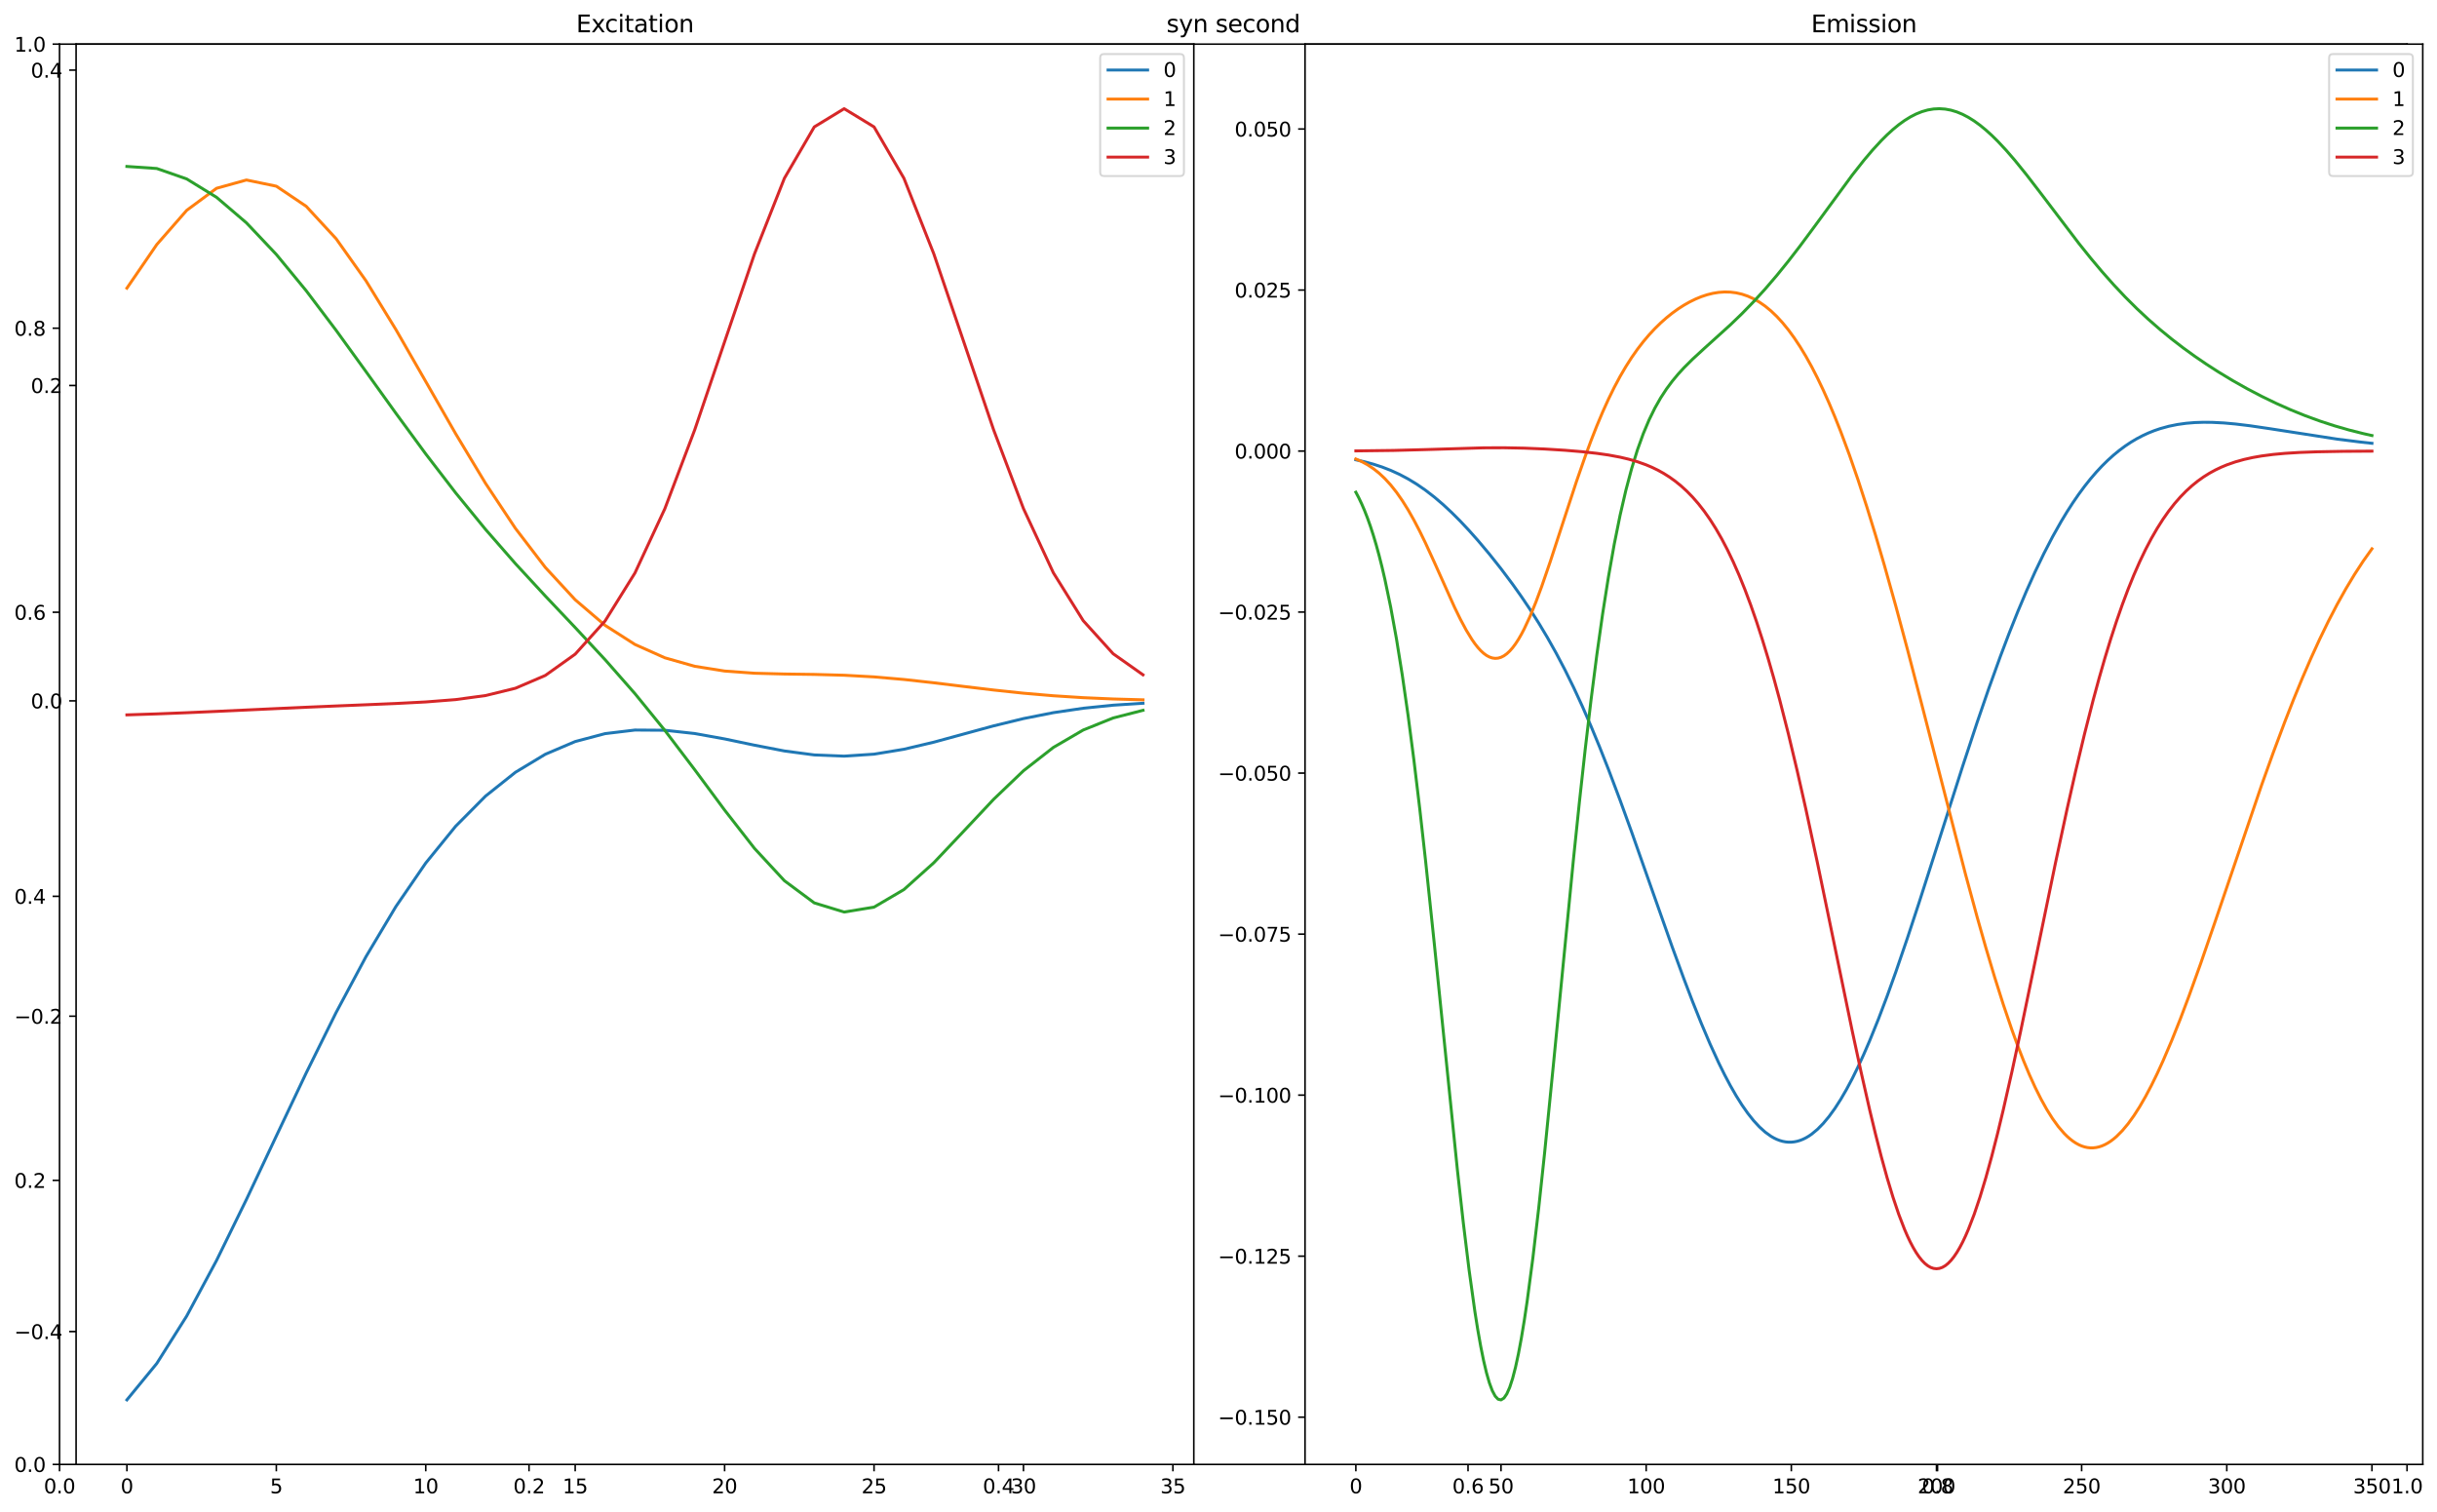 <?xml version="1.0" encoding="utf-8" standalone="no"?>
<!DOCTYPE svg PUBLIC "-//W3C//DTD SVG 1.1//EN"
  "http://www.w3.org/Graphics/SVG/1.1/DTD/svg11.dtd">
<svg xmlns:xlink="http://www.w3.org/1999/xlink" width="1232.4pt" height="764.4pt" viewBox="0 0 1232.4 764.4" xmlns="http://www.w3.org/2000/svg" version="1.1">
 <defs>
  <style type="text/css">*{stroke-linejoin: round; stroke-linecap: butt}</style>
 </defs>
 <g id="figure_1">
  <g id="patch_1">
   <path d="M 0 764.4 
L 1232.4 764.4 
L 1232.4 0 
L 0 0 
z
" style="fill: #ffffff"/>
  </g>
  <g id="axes_1">
   <g id="patch_2">
    <path d="M 30.103 740.521 
L 1217.248 740.521 
L 1217.248 22.318 
L 30.103 22.318 
z
" style="fill: #ffffff"/>
   </g>
   <g id="matplotlib.axis_1">
    <g id="xtick_1">
     <g id="line2d_1">
      <defs>
       <path id="meaeabdd83f" d="M 0 0 
L 0 3.5 
" style="stroke: #000000; stroke-width: 0.8"/>
      </defs>
      <g>
       <use xlink:href="#meaeabdd83f" x="30.103" y="740.521" style="stroke: #000000; stroke-width: 0.8"/>
      </g>
     </g>
     <g id="text_1">
      <!-- 0.0 -->
      <g transform="translate(22.152 755.12) scale(0.1 -0.1)">
       <defs>
        <path id="DejaVuSans-30" d="M 2034 4250 
Q 1547 4250 1301 3770 
Q 1056 3291 1056 2328 
Q 1056 1369 1301 889 
Q 1547 409 2034 409 
Q 2525 409 2770 889 
Q 3016 1369 3016 2328 
Q 3016 3291 2770 3770 
Q 2525 4250 2034 4250 
z
M 2034 4750 
Q 2819 4750 3233 4129 
Q 3647 3509 3647 2328 
Q 3647 1150 3233 529 
Q 2819 -91 2034 -91 
Q 1250 -91 836 529 
Q 422 1150 422 2328 
Q 422 3509 836 4129 
Q 1250 4750 2034 4750 
z
" transform="scale(0.016)"/>
        <path id="DejaVuSans-2e" d="M 684 794 
L 1344 794 
L 1344 0 
L 684 0 
L 684 794 
z
" transform="scale(0.016)"/>
       </defs>
       <use xlink:href="#DejaVuSans-30"/>
       <use xlink:href="#DejaVuSans-2e" x="63.623"/>
       <use xlink:href="#DejaVuSans-30" x="95.41"/>
      </g>
     </g>
    </g>
    <g id="xtick_2">
     <g id="line2d_2">
      <g>
       <use xlink:href="#meaeabdd83f" x="267.532" y="740.521" style="stroke: #000000; stroke-width: 0.8"/>
      </g>
     </g>
     <g id="text_2">
      <!-- 0.2 -->
      <g transform="translate(259.581 755.12) scale(0.1 -0.1)">
       <defs>
        <path id="DejaVuSans-32" d="M 1228 531 
L 3431 531 
L 3431 0 
L 469 0 
L 469 531 
Q 828 903 1448 1529 
Q 2069 2156 2228 2338 
Q 2531 2678 2651 2914 
Q 2772 3150 2772 3378 
Q 2772 3750 2511 3984 
Q 2250 4219 1831 4219 
Q 1534 4219 1204 4116 
Q 875 4013 500 3803 
L 500 4441 
Q 881 4594 1212 4672 
Q 1544 4750 1819 4750 
Q 2544 4750 2975 4387 
Q 3406 4025 3406 3419 
Q 3406 3131 3298 2873 
Q 3191 2616 2906 2266 
Q 2828 2175 2409 1742 
Q 1991 1309 1228 531 
z
" transform="scale(0.016)"/>
       </defs>
       <use xlink:href="#DejaVuSans-30"/>
       <use xlink:href="#DejaVuSans-2e" x="63.623"/>
       <use xlink:href="#DejaVuSans-32" x="95.41"/>
      </g>
     </g>
    </g>
    <g id="xtick_3">
     <g id="line2d_3">
      <g>
       <use xlink:href="#meaeabdd83f" x="504.961" y="740.521" style="stroke: #000000; stroke-width: 0.8"/>
      </g>
     </g>
     <g id="text_3">
      <!-- 0.4 -->
      <g transform="translate(497.009 755.12) scale(0.1 -0.1)">
       <defs>
        <path id="DejaVuSans-34" d="M 2419 4116 
L 825 1625 
L 2419 1625 
L 2419 4116 
z
M 2253 4666 
L 3047 4666 
L 3047 1625 
L 3713 1625 
L 3713 1100 
L 3047 1100 
L 3047 0 
L 2419 0 
L 2419 1100 
L 313 1100 
L 313 1709 
L 2253 4666 
z
" transform="scale(0.016)"/>
       </defs>
       <use xlink:href="#DejaVuSans-30"/>
       <use xlink:href="#DejaVuSans-2e" x="63.623"/>
       <use xlink:href="#DejaVuSans-34" x="95.41"/>
      </g>
     </g>
    </g>
    <g id="xtick_4">
     <g id="line2d_4">
      <g>
       <use xlink:href="#meaeabdd83f" x="742.39" y="740.521" style="stroke: #000000; stroke-width: 0.8"/>
      </g>
     </g>
     <g id="text_4">
      <!-- 0.6 -->
      <g transform="translate(734.438 755.12) scale(0.1 -0.1)">
       <defs>
        <path id="DejaVuSans-36" d="M 2113 2584 
Q 1688 2584 1439 2293 
Q 1191 2003 1191 1497 
Q 1191 994 1439 701 
Q 1688 409 2113 409 
Q 2538 409 2786 701 
Q 3034 994 3034 1497 
Q 3034 2003 2786 2293 
Q 2538 2584 2113 2584 
z
M 3366 4563 
L 3366 3988 
Q 3128 4100 2886 4159 
Q 2644 4219 2406 4219 
Q 1781 4219 1451 3797 
Q 1122 3375 1075 2522 
Q 1259 2794 1537 2939 
Q 1816 3084 2150 3084 
Q 2853 3084 3261 2657 
Q 3669 2231 3669 1497 
Q 3669 778 3244 343 
Q 2819 -91 2113 -91 
Q 1303 -91 875 529 
Q 447 1150 447 2328 
Q 447 3434 972 4092 
Q 1497 4750 2381 4750 
Q 2619 4750 2861 4703 
Q 3103 4656 3366 4563 
z
" transform="scale(0.016)"/>
       </defs>
       <use xlink:href="#DejaVuSans-30"/>
       <use xlink:href="#DejaVuSans-2e" x="63.623"/>
       <use xlink:href="#DejaVuSans-36" x="95.41"/>
      </g>
     </g>
    </g>
    <g id="xtick_5">
     <g id="line2d_5">
      <g>
       <use xlink:href="#meaeabdd83f" x="979.819" y="740.521" style="stroke: #000000; stroke-width: 0.8"/>
      </g>
     </g>
     <g id="text_5">
      <!-- 0.8 -->
      <g transform="translate(971.867 755.12) scale(0.1 -0.1)">
       <defs>
        <path id="DejaVuSans-38" d="M 2034 2216 
Q 1584 2216 1326 1975 
Q 1069 1734 1069 1313 
Q 1069 891 1326 650 
Q 1584 409 2034 409 
Q 2484 409 2743 651 
Q 3003 894 3003 1313 
Q 3003 1734 2745 1975 
Q 2488 2216 2034 2216 
z
M 1403 2484 
Q 997 2584 770 2862 
Q 544 3141 544 3541 
Q 544 4100 942 4425 
Q 1341 4750 2034 4750 
Q 2731 4750 3128 4425 
Q 3525 4100 3525 3541 
Q 3525 3141 3298 2862 
Q 3072 2584 2669 2484 
Q 3125 2378 3379 2068 
Q 3634 1759 3634 1313 
Q 3634 634 3220 271 
Q 2806 -91 2034 -91 
Q 1263 -91 848 271 
Q 434 634 434 1313 
Q 434 1759 690 2068 
Q 947 2378 1403 2484 
z
M 1172 3481 
Q 1172 3119 1398 2916 
Q 1625 2713 2034 2713 
Q 2441 2713 2670 2916 
Q 2900 3119 2900 3481 
Q 2900 3844 2670 4047 
Q 2441 4250 2034 4250 
Q 1625 4250 1398 4047 
Q 1172 3844 1172 3481 
z
" transform="scale(0.016)"/>
       </defs>
       <use xlink:href="#DejaVuSans-30"/>
       <use xlink:href="#DejaVuSans-2e" x="63.623"/>
       <use xlink:href="#DejaVuSans-38" x="95.41"/>
      </g>
     </g>
    </g>
    <g id="xtick_6">
     <g id="line2d_6">
      <g>
       <use xlink:href="#meaeabdd83f" x="1217.248" y="740.521" style="stroke: #000000; stroke-width: 0.8"/>
      </g>
     </g>
     <g id="text_6">
      <!-- 1.0 -->
      <g transform="translate(1209.296 755.12) scale(0.1 -0.1)">
       <defs>
        <path id="DejaVuSans-31" d="M 794 531 
L 1825 531 
L 1825 4091 
L 703 3866 
L 703 4441 
L 1819 4666 
L 2450 4666 
L 2450 531 
L 3481 531 
L 3481 0 
L 794 0 
L 794 531 
z
" transform="scale(0.016)"/>
       </defs>
       <use xlink:href="#DejaVuSans-31"/>
       <use xlink:href="#DejaVuSans-2e" x="63.623"/>
       <use xlink:href="#DejaVuSans-30" x="95.41"/>
      </g>
     </g>
    </g>
   </g>
   <g id="matplotlib.axis_2">
    <g id="ytick_1">
     <g id="line2d_7">
      <defs>
       <path id="mc951d7847f" d="M 0 0 
L -3.5 0 
" style="stroke: #000000; stroke-width: 0.8"/>
      </defs>
      <g>
       <use xlink:href="#mc951d7847f" x="30.103" y="740.521" style="stroke: #000000; stroke-width: 0.8"/>
      </g>
     </g>
     <g id="text_7">
      <!-- 0.0 -->
      <g transform="translate(7.2 744.321) scale(0.1 -0.1)">
       <use xlink:href="#DejaVuSans-30"/>
       <use xlink:href="#DejaVuSans-2e" x="63.623"/>
       <use xlink:href="#DejaVuSans-30" x="95.41"/>
      </g>
     </g>
    </g>
    <g id="ytick_2">
     <g id="line2d_8">
      <g>
       <use xlink:href="#mc951d7847f" x="30.103" y="596.881" style="stroke: #000000; stroke-width: 0.8"/>
      </g>
     </g>
     <g id="text_8">
      <!-- 0.2 -->
      <g transform="translate(7.2 600.68) scale(0.1 -0.1)">
       <use xlink:href="#DejaVuSans-30"/>
       <use xlink:href="#DejaVuSans-2e" x="63.623"/>
       <use xlink:href="#DejaVuSans-32" x="95.41"/>
      </g>
     </g>
    </g>
    <g id="ytick_3">
     <g id="line2d_9">
      <g>
       <use xlink:href="#mc951d7847f" x="30.103" y="453.24" style="stroke: #000000; stroke-width: 0.8"/>
      </g>
     </g>
     <g id="text_9">
      <!-- 0.4 -->
      <g transform="translate(7.2 457.039) scale(0.1 -0.1)">
       <use xlink:href="#DejaVuSans-30"/>
       <use xlink:href="#DejaVuSans-2e" x="63.623"/>
       <use xlink:href="#DejaVuSans-34" x="95.41"/>
      </g>
     </g>
    </g>
    <g id="ytick_4">
     <g id="line2d_10">
      <g>
       <use xlink:href="#mc951d7847f" x="30.103" y="309.599" style="stroke: #000000; stroke-width: 0.8"/>
      </g>
     </g>
     <g id="text_10">
      <!-- 0.6 -->
      <g transform="translate(7.2 313.399) scale(0.1 -0.1)">
       <use xlink:href="#DejaVuSans-30"/>
       <use xlink:href="#DejaVuSans-2e" x="63.623"/>
       <use xlink:href="#DejaVuSans-36" x="95.41"/>
      </g>
     </g>
    </g>
    <g id="ytick_5">
     <g id="line2d_11">
      <g>
       <use xlink:href="#mc951d7847f" x="30.103" y="165.959" style="stroke: #000000; stroke-width: 0.8"/>
      </g>
     </g>
     <g id="text_11">
      <!-- 0.8 -->
      <g transform="translate(7.2 169.758) scale(0.1 -0.1)">
       <use xlink:href="#DejaVuSans-30"/>
       <use xlink:href="#DejaVuSans-2e" x="63.623"/>
       <use xlink:href="#DejaVuSans-38" x="95.41"/>
      </g>
     </g>
    </g>
    <g id="ytick_6">
     <g id="line2d_12">
      <g>
       <use xlink:href="#mc951d7847f" x="30.103" y="22.318" style="stroke: #000000; stroke-width: 0.8"/>
      </g>
     </g>
     <g id="text_12">
      <!-- 1.0 -->
      <g transform="translate(7.2 26.117) scale(0.1 -0.1)">
       <use xlink:href="#DejaVuSans-31"/>
       <use xlink:href="#DejaVuSans-2e" x="63.623"/>
       <use xlink:href="#DejaVuSans-30" x="95.41"/>
      </g>
     </g>
    </g>
   </g>
   <g id="patch_3">
    <path d="M 30.103 740.521 
L 30.103 22.318 
" style="fill: none; stroke: #000000; stroke-width: 0.8; stroke-linejoin: miter; stroke-linecap: square"/>
   </g>
   <g id="patch_4">
    <path d="M 1217.248 740.521 
L 1217.248 22.318 
" style="fill: none; stroke: #000000; stroke-width: 0.8; stroke-linejoin: miter; stroke-linecap: square"/>
   </g>
   <g id="patch_5">
    <path d="M 30.103 740.521 
L 1217.248 740.521 
" style="fill: none; stroke: #000000; stroke-width: 0.8; stroke-linejoin: miter; stroke-linecap: square"/>
   </g>
   <g id="patch_6">
    <path d="M 30.103 22.318 
L 1217.248 22.318 
" style="fill: none; stroke: #000000; stroke-width: 0.8; stroke-linejoin: miter; stroke-linecap: square"/>
   </g>
   <g id="text_13">
    <!-- syn second -->
    <g transform="translate(589.89 16.318) scale(0.12 -0.12)">
     <defs>
      <path id="DejaVuSans-73" d="M 2834 3397 
L 2834 2853 
Q 2591 2978 2328 3040 
Q 2066 3103 1784 3103 
Q 1356 3103 1142 2972 
Q 928 2841 928 2578 
Q 928 2378 1081 2264 
Q 1234 2150 1697 2047 
L 1894 2003 
Q 2506 1872 2764 1633 
Q 3022 1394 3022 966 
Q 3022 478 2636 193 
Q 2250 -91 1575 -91 
Q 1294 -91 989 -36 
Q 684 19 347 128 
L 347 722 
Q 666 556 975 473 
Q 1284 391 1588 391 
Q 1994 391 2212 530 
Q 2431 669 2431 922 
Q 2431 1156 2273 1281 
Q 2116 1406 1581 1522 
L 1381 1569 
Q 847 1681 609 1914 
Q 372 2147 372 2553 
Q 372 3047 722 3315 
Q 1072 3584 1716 3584 
Q 2034 3584 2315 3537 
Q 2597 3491 2834 3397 
z
" transform="scale(0.016)"/>
      <path id="DejaVuSans-79" d="M 2059 -325 
Q 1816 -950 1584 -1140 
Q 1353 -1331 966 -1331 
L 506 -1331 
L 506 -850 
L 844 -850 
Q 1081 -850 1212 -737 
Q 1344 -625 1503 -206 
L 1606 56 
L 191 3500 
L 800 3500 
L 1894 763 
L 2988 3500 
L 3597 3500 
L 2059 -325 
z
" transform="scale(0.016)"/>
      <path id="DejaVuSans-6e" d="M 3513 2113 
L 3513 0 
L 2938 0 
L 2938 2094 
Q 2938 2591 2744 2837 
Q 2550 3084 2163 3084 
Q 1697 3084 1428 2787 
Q 1159 2491 1159 1978 
L 1159 0 
L 581 0 
L 581 3500 
L 1159 3500 
L 1159 2956 
Q 1366 3272 1645 3428 
Q 1925 3584 2291 3584 
Q 2894 3584 3203 3211 
Q 3513 2838 3513 2113 
z
" transform="scale(0.016)"/>
      <path id="DejaVuSans-20" transform="scale(0.016)"/>
      <path id="DejaVuSans-65" d="M 3597 1894 
L 3597 1613 
L 953 1613 
Q 991 1019 1311 708 
Q 1631 397 2203 397 
Q 2534 397 2845 478 
Q 3156 559 3463 722 
L 3463 178 
Q 3153 47 2828 -22 
Q 2503 -91 2169 -91 
Q 1331 -91 842 396 
Q 353 884 353 1716 
Q 353 2575 817 3079 
Q 1281 3584 2069 3584 
Q 2775 3584 3186 3129 
Q 3597 2675 3597 1894 
z
M 3022 2063 
Q 3016 2534 2758 2815 
Q 2500 3097 2075 3097 
Q 1594 3097 1305 2825 
Q 1016 2553 972 2059 
L 3022 2063 
z
" transform="scale(0.016)"/>
      <path id="DejaVuSans-63" d="M 3122 3366 
L 3122 2828 
Q 2878 2963 2633 3030 
Q 2388 3097 2138 3097 
Q 1578 3097 1268 2742 
Q 959 2388 959 1747 
Q 959 1106 1268 751 
Q 1578 397 2138 397 
Q 2388 397 2633 464 
Q 2878 531 3122 666 
L 3122 134 
Q 2881 22 2623 -34 
Q 2366 -91 2075 -91 
Q 1284 -91 818 406 
Q 353 903 353 1747 
Q 353 2603 823 3093 
Q 1294 3584 2113 3584 
Q 2378 3584 2631 3529 
Q 2884 3475 3122 3366 
z
" transform="scale(0.016)"/>
      <path id="DejaVuSans-6f" d="M 1959 3097 
Q 1497 3097 1228 2736 
Q 959 2375 959 1747 
Q 959 1119 1226 758 
Q 1494 397 1959 397 
Q 2419 397 2687 759 
Q 2956 1122 2956 1747 
Q 2956 2369 2687 2733 
Q 2419 3097 1959 3097 
z
M 1959 3584 
Q 2709 3584 3137 3096 
Q 3566 2609 3566 1747 
Q 3566 888 3137 398 
Q 2709 -91 1959 -91 
Q 1206 -91 779 398 
Q 353 888 353 1747 
Q 353 2609 779 3096 
Q 1206 3584 1959 3584 
z
" transform="scale(0.016)"/>
      <path id="DejaVuSans-64" d="M 2906 2969 
L 2906 4863 
L 3481 4863 
L 3481 0 
L 2906 0 
L 2906 525 
Q 2725 213 2448 61 
Q 2172 -91 1784 -91 
Q 1150 -91 751 415 
Q 353 922 353 1747 
Q 353 2572 751 3078 
Q 1150 3584 1784 3584 
Q 2172 3584 2448 3432 
Q 2725 3281 2906 2969 
z
M 947 1747 
Q 947 1113 1208 752 
Q 1469 391 1925 391 
Q 2381 391 2643 752 
Q 2906 1113 2906 1747 
Q 2906 2381 2643 2742 
Q 2381 3103 1925 3103 
Q 1469 3103 1208 2742 
Q 947 2381 947 1747 
z
" transform="scale(0.016)"/>
     </defs>
     <use xlink:href="#DejaVuSans-73"/>
     <use xlink:href="#DejaVuSans-79" x="52.1"/>
     <use xlink:href="#DejaVuSans-6e" x="111.279"/>
     <use xlink:href="#DejaVuSans-20" x="174.658"/>
     <use xlink:href="#DejaVuSans-73" x="206.445"/>
     <use xlink:href="#DejaVuSans-65" x="258.545"/>
     <use xlink:href="#DejaVuSans-63" x="320.068"/>
     <use xlink:href="#DejaVuSans-6f" x="375.049"/>
     <use xlink:href="#DejaVuSans-6e" x="436.23"/>
     <use xlink:href="#DejaVuSans-64" x="499.609"/>
    </g>
   </g>
  </g>
  <g id="axes_2">
   <g id="patch_7">
    <path d="M 38.483 740.521 
L 603.717 740.521 
L 603.717 22.318 
L 38.483 22.318 
z
" style="fill: #ffffff"/>
   </g>
   <g id="matplotlib.axis_3">
    <g id="xtick_7">
     <g id="line2d_13">
      <g>
       <use xlink:href="#meaeabdd83f" x="64.175" y="740.521" style="stroke: #000000; stroke-width: 0.8"/>
      </g>
     </g>
     <g id="text_14">
      <!-- 0 -->
      <g transform="translate(60.994 755.12) scale(0.1 -0.1)">
       <use xlink:href="#DejaVuSans-30"/>
      </g>
     </g>
    </g>
    <g id="xtick_8">
     <g id="line2d_14">
      <g>
       <use xlink:href="#meaeabdd83f" x="139.741" y="740.521" style="stroke: #000000; stroke-width: 0.8"/>
      </g>
     </g>
     <g id="text_15">
      <!-- 5 -->
      <g transform="translate(136.56 755.12) scale(0.1 -0.1)">
       <defs>
        <path id="DejaVuSans-35" d="M 691 4666 
L 3169 4666 
L 3169 4134 
L 1269 4134 
L 1269 2991 
Q 1406 3038 1543 3061 
Q 1681 3084 1819 3084 
Q 2600 3084 3056 2656 
Q 3513 2228 3513 1497 
Q 3513 744 3044 326 
Q 2575 -91 1722 -91 
Q 1428 -91 1123 -41 
Q 819 9 494 109 
L 494 744 
Q 775 591 1075 516 
Q 1375 441 1709 441 
Q 2250 441 2565 725 
Q 2881 1009 2881 1497 
Q 2881 1984 2565 2268 
Q 2250 2553 1709 2553 
Q 1456 2553 1204 2497 
Q 953 2441 691 2322 
L 691 4666 
z
" transform="scale(0.016)"/>
       </defs>
       <use xlink:href="#DejaVuSans-35"/>
      </g>
     </g>
    </g>
    <g id="xtick_9">
     <g id="line2d_15">
      <g>
       <use xlink:href="#meaeabdd83f" x="215.307" y="740.521" style="stroke: #000000; stroke-width: 0.8"/>
      </g>
     </g>
     <g id="text_16">
      <!-- 10 -->
      <g transform="translate(208.945 755.12) scale(0.1 -0.1)">
       <use xlink:href="#DejaVuSans-31"/>
       <use xlink:href="#DejaVuSans-30" x="63.623"/>
      </g>
     </g>
    </g>
    <g id="xtick_10">
     <g id="line2d_16">
      <g>
       <use xlink:href="#meaeabdd83f" x="290.874" y="740.521" style="stroke: #000000; stroke-width: 0.8"/>
      </g>
     </g>
     <g id="text_17">
      <!-- 15 -->
      <g transform="translate(284.511 755.12) scale(0.1 -0.1)">
       <use xlink:href="#DejaVuSans-31"/>
       <use xlink:href="#DejaVuSans-35" x="63.623"/>
      </g>
     </g>
    </g>
    <g id="xtick_11">
     <g id="line2d_17">
      <g>
       <use xlink:href="#meaeabdd83f" x="366.44" y="740.521" style="stroke: #000000; stroke-width: 0.8"/>
      </g>
     </g>
     <g id="text_18">
      <!-- 20 -->
      <g transform="translate(360.077 755.12) scale(0.1 -0.1)">
       <use xlink:href="#DejaVuSans-32"/>
       <use xlink:href="#DejaVuSans-30" x="63.623"/>
      </g>
     </g>
    </g>
    <g id="xtick_12">
     <g id="line2d_18">
      <g>
       <use xlink:href="#meaeabdd83f" x="442.006" y="740.521" style="stroke: #000000; stroke-width: 0.8"/>
      </g>
     </g>
     <g id="text_19">
      <!-- 25 -->
      <g transform="translate(435.643 755.12) scale(0.1 -0.1)">
       <use xlink:href="#DejaVuSans-32"/>
       <use xlink:href="#DejaVuSans-35" x="63.623"/>
      </g>
     </g>
    </g>
    <g id="xtick_13">
     <g id="line2d_19">
      <g>
       <use xlink:href="#meaeabdd83f" x="517.572" y="740.521" style="stroke: #000000; stroke-width: 0.8"/>
      </g>
     </g>
     <g id="text_20">
      <!-- 30 -->
      <g transform="translate(511.209 755.12) scale(0.1 -0.1)">
       <defs>
        <path id="DejaVuSans-33" d="M 2597 2516 
Q 3050 2419 3304 2112 
Q 3559 1806 3559 1356 
Q 3559 666 3084 287 
Q 2609 -91 1734 -91 
Q 1441 -91 1130 -33 
Q 819 25 488 141 
L 488 750 
Q 750 597 1062 519 
Q 1375 441 1716 441 
Q 2309 441 2620 675 
Q 2931 909 2931 1356 
Q 2931 1769 2642 2001 
Q 2353 2234 1838 2234 
L 1294 2234 
L 1294 2753 
L 1863 2753 
Q 2328 2753 2575 2939 
Q 2822 3125 2822 3475 
Q 2822 3834 2567 4026 
Q 2313 4219 1838 4219 
Q 1578 4219 1281 4162 
Q 984 4106 628 3988 
L 628 4550 
Q 988 4650 1302 4700 
Q 1616 4750 1894 4750 
Q 2613 4750 3031 4423 
Q 3450 4097 3450 3541 
Q 3450 3153 3228 2886 
Q 3006 2619 2597 2516 
z
" transform="scale(0.016)"/>
       </defs>
       <use xlink:href="#DejaVuSans-33"/>
       <use xlink:href="#DejaVuSans-30" x="63.623"/>
      </g>
     </g>
    </g>
    <g id="xtick_14">
     <g id="line2d_20">
      <g>
       <use xlink:href="#meaeabdd83f" x="593.138" y="740.521" style="stroke: #000000; stroke-width: 0.8"/>
      </g>
     </g>
     <g id="text_21">
      <!-- 35 -->
      <g transform="translate(586.776 755.12) scale(0.1 -0.1)">
       <use xlink:href="#DejaVuSans-33"/>
       <use xlink:href="#DejaVuSans-35" x="63.623"/>
      </g>
     </g>
    </g>
   </g>
   <g id="matplotlib.axis_4">
    <g id="ytick_7">
     <g id="line2d_21">
      <g>
       <use xlink:href="#mc951d7847f" x="38.483" y="673.337" style="stroke: #000000; stroke-width: 0.8"/>
      </g>
     </g>
     <g id="text_22">
      <!-- −0.4 -->
      <g transform="translate(7.2 677.136) scale(0.1 -0.1)">
       <defs>
        <path id="DejaVuSans-2212" d="M 678 2272 
L 4684 2272 
L 4684 1741 
L 678 1741 
L 678 2272 
z
" transform="scale(0.016)"/>
       </defs>
       <use xlink:href="#DejaVuSans-2212"/>
       <use xlink:href="#DejaVuSans-30" x="83.789"/>
       <use xlink:href="#DejaVuSans-2e" x="147.412"/>
       <use xlink:href="#DejaVuSans-34" x="179.199"/>
      </g>
     </g>
    </g>
    <g id="ytick_8">
     <g id="line2d_22">
      <g>
       <use xlink:href="#mc951d7847f" x="38.483" y="513.868" style="stroke: #000000; stroke-width: 0.8"/>
      </g>
     </g>
     <g id="text_23">
      <!-- −0.2 -->
      <g transform="translate(7.2 517.667) scale(0.1 -0.1)">
       <use xlink:href="#DejaVuSans-2212"/>
       <use xlink:href="#DejaVuSans-30" x="83.789"/>
       <use xlink:href="#DejaVuSans-2e" x="147.412"/>
       <use xlink:href="#DejaVuSans-32" x="179.199"/>
      </g>
     </g>
    </g>
    <g id="ytick_9">
     <g id="line2d_23">
      <g>
       <use xlink:href="#mc951d7847f" x="38.483" y="354.4" style="stroke: #000000; stroke-width: 0.8"/>
      </g>
     </g>
     <g id="text_24">
      <!-- 0.0 -->
      <g transform="translate(15.58 358.199) scale(0.1 -0.1)">
       <use xlink:href="#DejaVuSans-30"/>
       <use xlink:href="#DejaVuSans-2e" x="63.623"/>
       <use xlink:href="#DejaVuSans-30" x="95.41"/>
      </g>
     </g>
    </g>
    <g id="ytick_10">
     <g id="line2d_24">
      <g>
       <use xlink:href="#mc951d7847f" x="38.483" y="194.931" style="stroke: #000000; stroke-width: 0.8"/>
      </g>
     </g>
     <g id="text_25">
      <!-- 0.2 -->
      <g transform="translate(15.58 198.73) scale(0.1 -0.1)">
       <use xlink:href="#DejaVuSans-30"/>
       <use xlink:href="#DejaVuSans-2e" x="63.623"/>
       <use xlink:href="#DejaVuSans-32" x="95.41"/>
      </g>
     </g>
    </g>
    <g id="ytick_11">
     <g id="line2d_25">
      <g>
       <use xlink:href="#mc951d7847f" x="38.483" y="35.463" style="stroke: #000000; stroke-width: 0.8"/>
      </g>
     </g>
     <g id="text_26">
      <!-- 0.4 -->
      <g transform="translate(15.58 39.262) scale(0.1 -0.1)">
       <use xlink:href="#DejaVuSans-30"/>
       <use xlink:href="#DejaVuSans-2e" x="63.623"/>
       <use xlink:href="#DejaVuSans-34" x="95.41"/>
      </g>
     </g>
    </g>
   </g>
   <g id="line2d_26">
    <path d="M 64.175 707.876 
L 79.289 689.458 
L 94.402 665.508 
L 109.515 637.369 
L 124.628 606.52 
L 139.741 574.453 
L 154.855 542.554 
L 169.968 512.011 
L 185.081 483.755 
L 200.194 458.43 
L 215.307 436.405 
L 230.421 417.808 
L 245.534 402.577 
L 260.647 390.529 
L 275.76 381.417 
L 290.874 374.983 
L 305.987 370.98 
L 321.1 369.166 
L 336.213 369.268 
L 351.326 370.926 
L 366.44 373.652 
L 381.553 376.823 
L 396.666 379.743 
L 411.779 381.75 
L 426.893 382.357 
L 442.006 381.358 
L 457.119 378.875 
L 472.232 375.299 
L 487.345 371.176 
L 502.459 367.055 
L 517.572 363.37 
L 532.685 360.374 
L 547.798 358.137 
L 562.912 356.597 
L 578.025 355.613 
" clip-path="url(#pbbe68ac39b)" style="fill: none; stroke: #1f77b4; stroke-width: 1.5; stroke-linecap: square"/>
   </g>
   <g id="line2d_27">
    <path d="M 64.175 145.707 
L 79.289 123.654 
L 94.402 106.377 
L 109.515 95.204 
L 124.628 91.021 
L 139.741 94.154 
L 154.855 104.329 
L 169.968 120.708 
L 185.081 142.001 
L 200.194 166.634 
L 215.307 192.935 
L 230.421 219.316 
L 245.534 244.411 
L 260.647 267.177 
L 275.76 286.92 
L 290.874 303.287 
L 305.987 316.218 
L 321.1 325.884 
L 336.213 332.63 
L 351.326 336.927 
L 366.44 339.33 
L 381.553 340.434 
L 396.666 340.83 
L 411.779 341.037 
L 426.893 341.449 
L 442.006 342.287 
L 457.119 343.596 
L 472.232 345.269 
L 487.345 347.116 
L 502.459 348.926 
L 517.572 350.529 
L 532.685 351.826 
L 547.798 352.791 
L 562.912 353.454 
L 578.025 353.878 
" clip-path="url(#pbbe68ac39b)" style="fill: none; stroke: #ff7f0e; stroke-width: 1.5; stroke-linecap: square"/>
   </g>
   <g id="line2d_28">
    <path d="M 64.175 84.169 
L 79.289 85.209 
L 94.402 90.482 
L 109.515 99.776 
L 124.628 112.69 
L 139.741 128.667 
L 154.855 147.031 
L 169.968 167.035 
L 185.081 187.918 
L 200.194 208.962 
L 215.307 229.549 
L 230.421 249.216 
L 245.534 267.704 
L 260.647 285.004 
L 275.76 301.377 
L 290.874 317.338 
L 305.987 333.571 
L 321.1 350.76 
L 336.213 369.342 
L 351.326 389.234 
L 366.44 409.638 
L 381.553 429.019 
L 396.666 445.35 
L 411.779 456.577 
L 426.893 461.195 
L 442.006 458.712 
L 457.119 449.83 
L 472.232 436.272 
L 487.345 420.314 
L 502.459 404.216 
L 517.572 389.752 
L 532.685 377.959 
L 547.798 369.145 
L 562.912 363.067 
L 578.025 359.184 
" clip-path="url(#pbbe68ac39b)" style="fill: none; stroke: #2ca02c; stroke-width: 1.5; stroke-linecap: square"/>
   </g>
   <g id="line2d_29">
    <path d="M 64.175 361.493 
L 79.289 360.999 
L 94.402 360.4 
L 109.515 359.73 
L 124.628 359.025 
L 139.741 358.318 
L 154.855 357.635 
L 169.968 356.991 
L 185.081 356.375 
L 200.194 355.738 
L 215.307 354.954 
L 230.421 353.769 
L 245.534 351.717 
L 260.647 348.029 
L 275.76 341.557 
L 290.874 330.789 
L 305.987 314.016 
L 321.1 289.734 
L 336.213 257.245 
L 351.326 217.344 
L 366.44 172.804 
L 381.553 128.385 
L 396.666 90.154 
L 411.779 64.179 
L 426.893 54.964 
L 442.006 64.175 
L 457.119 90.147 
L 472.232 128.372 
L 487.345 172.781 
L 502.459 217.307 
L 517.572 257.186 
L 532.685 289.641 
L 547.798 313.875 
L 562.912 330.576 
L 578.025 341.243 
" clip-path="url(#pbbe68ac39b)" style="fill: none; stroke: #d62728; stroke-width: 1.5; stroke-linecap: square"/>
   </g>
   <g id="patch_8">
    <path d="M 38.483 740.521 
L 38.483 22.318 
" style="fill: none; stroke: #000000; stroke-width: 0.8; stroke-linejoin: miter; stroke-linecap: square"/>
   </g>
   <g id="patch_9">
    <path d="M 603.717 740.521 
L 603.717 22.318 
" style="fill: none; stroke: #000000; stroke-width: 0.8; stroke-linejoin: miter; stroke-linecap: square"/>
   </g>
   <g id="patch_10">
    <path d="M 38.483 740.521 
L 603.717 740.521 
" style="fill: none; stroke: #000000; stroke-width: 0.8; stroke-linejoin: miter; stroke-linecap: square"/>
   </g>
   <g id="patch_11">
    <path d="M 38.483 22.318 
L 603.717 22.318 
" style="fill: none; stroke: #000000; stroke-width: 0.8; stroke-linejoin: miter; stroke-linecap: square"/>
   </g>
   <g id="text_27">
    <!-- Excitation -->
    <g transform="translate(291.375 16.318) scale(0.12 -0.12)">
     <defs>
      <path id="DejaVuSans-45" d="M 628 4666 
L 3578 4666 
L 3578 4134 
L 1259 4134 
L 1259 2753 
L 3481 2753 
L 3481 2222 
L 1259 2222 
L 1259 531 
L 3634 531 
L 3634 0 
L 628 0 
L 628 4666 
z
" transform="scale(0.016)"/>
      <path id="DejaVuSans-78" d="M 3513 3500 
L 2247 1797 
L 3578 0 
L 2900 0 
L 1881 1375 
L 863 0 
L 184 0 
L 1544 1831 
L 300 3500 
L 978 3500 
L 1906 2253 
L 2834 3500 
L 3513 3500 
z
" transform="scale(0.016)"/>
      <path id="DejaVuSans-69" d="M 603 3500 
L 1178 3500 
L 1178 0 
L 603 0 
L 603 3500 
z
M 603 4863 
L 1178 4863 
L 1178 4134 
L 603 4134 
L 603 4863 
z
" transform="scale(0.016)"/>
      <path id="DejaVuSans-74" d="M 1172 4494 
L 1172 3500 
L 2356 3500 
L 2356 3053 
L 1172 3053 
L 1172 1153 
Q 1172 725 1289 603 
Q 1406 481 1766 481 
L 2356 481 
L 2356 0 
L 1766 0 
Q 1100 0 847 248 
Q 594 497 594 1153 
L 594 3053 
L 172 3053 
L 172 3500 
L 594 3500 
L 594 4494 
L 1172 4494 
z
" transform="scale(0.016)"/>
      <path id="DejaVuSans-61" d="M 2194 1759 
Q 1497 1759 1228 1600 
Q 959 1441 959 1056 
Q 959 750 1161 570 
Q 1363 391 1709 391 
Q 2188 391 2477 730 
Q 2766 1069 2766 1631 
L 2766 1759 
L 2194 1759 
z
M 3341 1997 
L 3341 0 
L 2766 0 
L 2766 531 
Q 2569 213 2275 61 
Q 1981 -91 1556 -91 
Q 1019 -91 701 211 
Q 384 513 384 1019 
Q 384 1609 779 1909 
Q 1175 2209 1959 2209 
L 2766 2209 
L 2766 2266 
Q 2766 2663 2505 2880 
Q 2244 3097 1772 3097 
Q 1472 3097 1187 3025 
Q 903 2953 641 2809 
L 641 3341 
Q 956 3463 1253 3523 
Q 1550 3584 1831 3584 
Q 2591 3584 2966 3190 
Q 3341 2797 3341 1997 
z
" transform="scale(0.016)"/>
     </defs>
     <use xlink:href="#DejaVuSans-45"/>
     <use xlink:href="#DejaVuSans-78" x="63.184"/>
     <use xlink:href="#DejaVuSans-63" x="120.613"/>
     <use xlink:href="#DejaVuSans-69" x="175.594"/>
     <use xlink:href="#DejaVuSans-74" x="203.377"/>
     <use xlink:href="#DejaVuSans-61" x="242.586"/>
     <use xlink:href="#DejaVuSans-74" x="303.865"/>
     <use xlink:href="#DejaVuSans-69" x="343.074"/>
     <use xlink:href="#DejaVuSans-6f" x="370.857"/>
     <use xlink:href="#DejaVuSans-6e" x="432.039"/>
    </g>
   </g>
   <g id="legend_1">
    <g id="patch_12">
     <path d="M 558.355 89.031 
L 596.717 89.031 
Q 598.717 89.031 598.717 87.031 
L 598.717 29.318 
Q 598.717 27.318 596.717 27.318 
L 558.355 27.318 
Q 556.355 27.318 556.355 29.318 
L 556.355 87.031 
Q 556.355 89.031 558.355 89.031 
z
" style="fill: #ffffff; opacity: 0.8; stroke: #cccccc; stroke-linejoin: miter"/>
    </g>
    <g id="line2d_30">
     <path d="M 560.355 35.417 
L 570.355 35.417 
L 580.355 35.417 
" style="fill: none; stroke: #1f77b4; stroke-width: 1.5; stroke-linecap: square"/>
    </g>
    <g id="text_28">
     <!-- 0 -->
     <g transform="translate(588.355 38.917) scale(0.1 -0.1)">
      <use xlink:href="#DejaVuSans-30"/>
     </g>
    </g>
    <g id="line2d_31">
     <path d="M 560.355 50.095 
L 570.355 50.095 
L 580.355 50.095 
" style="fill: none; stroke: #ff7f0e; stroke-width: 1.5; stroke-linecap: square"/>
    </g>
    <g id="text_29">
     <!-- 1 -->
     <g transform="translate(588.355 53.595) scale(0.1 -0.1)">
      <use xlink:href="#DejaVuSans-31"/>
     </g>
    </g>
    <g id="line2d_32">
     <path d="M 560.355 64.773 
L 570.355 64.773 
L 580.355 64.773 
" style="fill: none; stroke: #2ca02c; stroke-width: 1.5; stroke-linecap: square"/>
    </g>
    <g id="text_30">
     <!-- 2 -->
     <g transform="translate(588.355 68.273) scale(0.1 -0.1)">
      <use xlink:href="#DejaVuSans-32"/>
     </g>
    </g>
    <g id="line2d_33">
     <path d="M 560.355 79.451 
L 570.355 79.451 
L 580.355 79.451 
" style="fill: none; stroke: #d62728; stroke-width: 1.5; stroke-linecap: square"/>
    </g>
    <g id="text_31">
     <!-- 3 -->
     <g transform="translate(588.355 82.951) scale(0.1 -0.1)">
      <use xlink:href="#DejaVuSans-33"/>
     </g>
    </g>
   </g>
  </g>
  <g id="axes_3">
   <g id="patch_13">
    <path d="M 659.965 740.521 
L 1225.2 740.521 
L 1225.2 22.318 
L 659.965 22.318 
z
" style="fill: #ffffff"/>
   </g>
   <g id="matplotlib.axis_5">
    <g id="xtick_15">
     <g id="line2d_34">
      <g>
       <use xlink:href="#meaeabdd83f" x="685.658" y="740.521" style="stroke: #000000; stroke-width: 0.8"/>
      </g>
     </g>
     <g id="text_32">
      <!-- 0 -->
      <g transform="translate(682.476 755.12) scale(0.1 -0.1)">
       <use xlink:href="#DejaVuSans-30"/>
      </g>
     </g>
    </g>
    <g id="xtick_16">
     <g id="line2d_35">
      <g>
       <use xlink:href="#meaeabdd83f" x="759.065" y="740.521" style="stroke: #000000; stroke-width: 0.8"/>
      </g>
     </g>
     <g id="text_33">
      <!-- 50 -->
      <g transform="translate(752.702 755.12) scale(0.1 -0.1)">
       <use xlink:href="#DejaVuSans-35"/>
       <use xlink:href="#DejaVuSans-30" x="63.623"/>
      </g>
     </g>
    </g>
    <g id="xtick_17">
     <g id="line2d_36">
      <g>
       <use xlink:href="#meaeabdd83f" x="832.472" y="740.521" style="stroke: #000000; stroke-width: 0.8"/>
      </g>
     </g>
     <g id="text_34">
      <!-- 100 -->
      <g transform="translate(822.928 755.12) scale(0.1 -0.1)">
       <use xlink:href="#DejaVuSans-31"/>
       <use xlink:href="#DejaVuSans-30" x="63.623"/>
       <use xlink:href="#DejaVuSans-30" x="127.246"/>
      </g>
     </g>
    </g>
    <g id="xtick_18">
     <g id="line2d_37">
      <g>
       <use xlink:href="#meaeabdd83f" x="905.879" y="740.521" style="stroke: #000000; stroke-width: 0.8"/>
      </g>
     </g>
     <g id="text_35">
      <!-- 150 -->
      <g transform="translate(896.335 755.12) scale(0.1 -0.1)">
       <use xlink:href="#DejaVuSans-31"/>
       <use xlink:href="#DejaVuSans-35" x="63.623"/>
       <use xlink:href="#DejaVuSans-30" x="127.246"/>
      </g>
     </g>
    </g>
    <g id="xtick_19">
     <g id="line2d_38">
      <g>
       <use xlink:href="#meaeabdd83f" x="979.286" y="740.521" style="stroke: #000000; stroke-width: 0.8"/>
      </g>
     </g>
     <g id="text_36">
      <!-- 200 -->
      <g transform="translate(969.742 755.12) scale(0.1 -0.1)">
       <use xlink:href="#DejaVuSans-32"/>
       <use xlink:href="#DejaVuSans-30" x="63.623"/>
       <use xlink:href="#DejaVuSans-30" x="127.246"/>
      </g>
     </g>
    </g>
    <g id="xtick_20">
     <g id="line2d_39">
      <g>
       <use xlink:href="#meaeabdd83f" x="1052.693" y="740.521" style="stroke: #000000; stroke-width: 0.8"/>
      </g>
     </g>
     <g id="text_37">
      <!-- 250 -->
      <g transform="translate(1043.149 755.12) scale(0.1 -0.1)">
       <use xlink:href="#DejaVuSans-32"/>
       <use xlink:href="#DejaVuSans-35" x="63.623"/>
       <use xlink:href="#DejaVuSans-30" x="127.246"/>
      </g>
     </g>
    </g>
    <g id="xtick_21">
     <g id="line2d_40">
      <g>
       <use xlink:href="#meaeabdd83f" x="1126.1" y="740.521" style="stroke: #000000; stroke-width: 0.8"/>
      </g>
     </g>
     <g id="text_38">
      <!-- 300 -->
      <g transform="translate(1116.556 755.12) scale(0.1 -0.1)">
       <use xlink:href="#DejaVuSans-33"/>
       <use xlink:href="#DejaVuSans-30" x="63.623"/>
       <use xlink:href="#DejaVuSans-30" x="127.246"/>
      </g>
     </g>
    </g>
    <g id="xtick_22">
     <g id="line2d_41">
      <g>
       <use xlink:href="#meaeabdd83f" x="1199.507" y="740.521" style="stroke: #000000; stroke-width: 0.8"/>
      </g>
     </g>
     <g id="text_39">
      <!-- 350 -->
      <g transform="translate(1189.963 755.12) scale(0.1 -0.1)">
       <use xlink:href="#DejaVuSans-33"/>
       <use xlink:href="#DejaVuSans-35" x="63.623"/>
       <use xlink:href="#DejaVuSans-30" x="127.246"/>
      </g>
     </g>
    </g>
   </g>
   <g id="matplotlib.axis_6">
    <g id="ytick_12">
     <g id="line2d_42">
      <g>
       <use xlink:href="#mc951d7847f" x="659.965" y="716.628" style="stroke: #000000; stroke-width: 0.8"/>
      </g>
     </g>
     <g id="text_40">
      <!-- −0.150 -->
      <g transform="translate(615.957 720.427) scale(0.1 -0.1)">
       <use xlink:href="#DejaVuSans-2212"/>
       <use xlink:href="#DejaVuSans-30" x="83.789"/>
       <use xlink:href="#DejaVuSans-2e" x="147.412"/>
       <use xlink:href="#DejaVuSans-31" x="179.199"/>
       <use xlink:href="#DejaVuSans-35" x="242.822"/>
       <use xlink:href="#DejaVuSans-30" x="306.445"/>
      </g>
     </g>
    </g>
    <g id="ytick_13">
     <g id="line2d_43">
      <g>
       <use xlink:href="#mc951d7847f" x="659.965" y="635.205" style="stroke: #000000; stroke-width: 0.8"/>
      </g>
     </g>
     <g id="text_41">
      <!-- −0.125 -->
      <g transform="translate(615.957 639.004) scale(0.1 -0.1)">
       <use xlink:href="#DejaVuSans-2212"/>
       <use xlink:href="#DejaVuSans-30" x="83.789"/>
       <use xlink:href="#DejaVuSans-2e" x="147.412"/>
       <use xlink:href="#DejaVuSans-31" x="179.199"/>
       <use xlink:href="#DejaVuSans-32" x="242.822"/>
       <use xlink:href="#DejaVuSans-35" x="306.445"/>
      </g>
     </g>
    </g>
    <g id="ytick_14">
     <g id="line2d_44">
      <g>
       <use xlink:href="#mc951d7847f" x="659.965" y="553.781" style="stroke: #000000; stroke-width: 0.8"/>
      </g>
     </g>
     <g id="text_42">
      <!-- −0.100 -->
      <g transform="translate(615.957 557.58) scale(0.1 -0.1)">
       <use xlink:href="#DejaVuSans-2212"/>
       <use xlink:href="#DejaVuSans-30" x="83.789"/>
       <use xlink:href="#DejaVuSans-2e" x="147.412"/>
       <use xlink:href="#DejaVuSans-31" x="179.199"/>
       <use xlink:href="#DejaVuSans-30" x="242.822"/>
       <use xlink:href="#DejaVuSans-30" x="306.445"/>
      </g>
     </g>
    </g>
    <g id="ytick_15">
     <g id="line2d_45">
      <g>
       <use xlink:href="#mc951d7847f" x="659.965" y="472.357" style="stroke: #000000; stroke-width: 0.8"/>
      </g>
     </g>
     <g id="text_43">
      <!-- −0.075 -->
      <g transform="translate(615.957 476.157) scale(0.1 -0.1)">
       <defs>
        <path id="DejaVuSans-37" d="M 525 4666 
L 3525 4666 
L 3525 4397 
L 1831 0 
L 1172 0 
L 2766 4134 
L 525 4134 
L 525 4666 
z
" transform="scale(0.016)"/>
       </defs>
       <use xlink:href="#DejaVuSans-2212"/>
       <use xlink:href="#DejaVuSans-30" x="83.789"/>
       <use xlink:href="#DejaVuSans-2e" x="147.412"/>
       <use xlink:href="#DejaVuSans-30" x="179.199"/>
       <use xlink:href="#DejaVuSans-37" x="242.822"/>
       <use xlink:href="#DejaVuSans-35" x="306.445"/>
      </g>
     </g>
    </g>
    <g id="ytick_16">
     <g id="line2d_46">
      <g>
       <use xlink:href="#mc951d7847f" x="659.965" y="390.934" style="stroke: #000000; stroke-width: 0.8"/>
      </g>
     </g>
     <g id="text_44">
      <!-- −0.050 -->
      <g transform="translate(615.957 394.733) scale(0.1 -0.1)">
       <use xlink:href="#DejaVuSans-2212"/>
       <use xlink:href="#DejaVuSans-30" x="83.789"/>
       <use xlink:href="#DejaVuSans-2e" x="147.412"/>
       <use xlink:href="#DejaVuSans-30" x="179.199"/>
       <use xlink:href="#DejaVuSans-35" x="242.822"/>
       <use xlink:href="#DejaVuSans-30" x="306.445"/>
      </g>
     </g>
    </g>
    <g id="ytick_17">
     <g id="line2d_47">
      <g>
       <use xlink:href="#mc951d7847f" x="659.965" y="309.51" style="stroke: #000000; stroke-width: 0.8"/>
      </g>
     </g>
     <g id="text_45">
      <!-- −0.025 -->
      <g transform="translate(615.957 313.309) scale(0.1 -0.1)">
       <use xlink:href="#DejaVuSans-2212"/>
       <use xlink:href="#DejaVuSans-30" x="83.789"/>
       <use xlink:href="#DejaVuSans-2e" x="147.412"/>
       <use xlink:href="#DejaVuSans-30" x="179.199"/>
       <use xlink:href="#DejaVuSans-32" x="242.822"/>
       <use xlink:href="#DejaVuSans-35" x="306.445"/>
      </g>
     </g>
    </g>
    <g id="ytick_18">
     <g id="line2d_48">
      <g>
       <use xlink:href="#mc951d7847f" x="659.965" y="228.086" style="stroke: #000000; stroke-width: 0.8"/>
      </g>
     </g>
     <g id="text_46">
      <!-- 0.000 -->
      <g transform="translate(624.337 231.886) scale(0.1 -0.1)">
       <use xlink:href="#DejaVuSans-30"/>
       <use xlink:href="#DejaVuSans-2e" x="63.623"/>
       <use xlink:href="#DejaVuSans-30" x="95.41"/>
       <use xlink:href="#DejaVuSans-30" x="159.033"/>
       <use xlink:href="#DejaVuSans-30" x="222.656"/>
      </g>
     </g>
    </g>
    <g id="ytick_19">
     <g id="line2d_49">
      <g>
       <use xlink:href="#mc951d7847f" x="659.965" y="146.663" style="stroke: #000000; stroke-width: 0.8"/>
      </g>
     </g>
     <g id="text_47">
      <!-- 0.025 -->
      <g transform="translate(624.337 150.462) scale(0.1 -0.1)">
       <use xlink:href="#DejaVuSans-30"/>
       <use xlink:href="#DejaVuSans-2e" x="63.623"/>
       <use xlink:href="#DejaVuSans-30" x="95.41"/>
       <use xlink:href="#DejaVuSans-32" x="159.033"/>
       <use xlink:href="#DejaVuSans-35" x="222.656"/>
      </g>
     </g>
    </g>
    <g id="ytick_20">
     <g id="line2d_50">
      <g>
       <use xlink:href="#mc951d7847f" x="659.965" y="65.239" style="stroke: #000000; stroke-width: 0.8"/>
      </g>
     </g>
     <g id="text_48">
      <!-- 0.050 -->
      <g transform="translate(624.337 69.038) scale(0.1 -0.1)">
       <use xlink:href="#DejaVuSans-30"/>
       <use xlink:href="#DejaVuSans-2e" x="63.623"/>
       <use xlink:href="#DejaVuSans-30" x="95.41"/>
       <use xlink:href="#DejaVuSans-35" x="159.033"/>
       <use xlink:href="#DejaVuSans-30" x="222.656"/>
      </g>
     </g>
    </g>
   </g>
   <g id="line2d_51">
    <path d="M 685.658 232.516 
L 690.062 233.508 
L 694.466 234.705 
L 698.871 236.14 
L 703.275 237.845 
L 707.68 239.852 
L 712.084 242.185 
L 716.489 244.866 
L 720.893 247.906 
L 725.297 251.308 
L 729.702 255.064 
L 734.106 259.158 
L 738.511 263.565 
L 742.915 268.26 
L 747.319 273.216 
L 753.192 280.199 
L 759.065 287.594 
L 764.937 295.428 
L 769.342 301.631 
L 773.746 308.165 
L 778.15 315.08 
L 782.555 322.433 
L 786.959 330.275 
L 791.364 338.652 
L 795.768 347.594 
L 800.173 357.116 
L 804.577 367.212 
L 808.981 377.859 
L 813.386 389.015 
L 819.258 404.578 
L 825.131 420.758 
L 835.408 449.902 
L 845.685 478.959 
L 851.558 494.983 
L 855.962 506.519 
L 860.366 517.521 
L 864.771 527.88 
L 869.175 537.494 
L 872.112 543.441 
L 875.048 548.986 
L 877.984 554.102 
L 880.92 558.767 
L 883.857 562.957 
L 886.793 566.652 
L 889.729 569.833 
L 892.665 572.485 
L 895.602 574.594 
L 897.07 575.441 
L 898.538 576.148 
L 900.006 576.714 
L 901.474 577.139 
L 902.942 577.42 
L 904.411 577.559 
L 905.879 577.555 
L 907.347 577.407 
L 908.815 577.115 
L 910.283 576.68 
L 911.751 576.101 
L 913.219 575.38 
L 914.688 574.516 
L 916.156 573.511 
L 919.092 571.08 
L 922.028 568.097 
L 924.965 564.573 
L 927.901 560.522 
L 930.837 555.961 
L 933.773 550.908 
L 936.71 545.384 
L 939.646 539.412 
L 942.582 533.015 
L 945.519 526.219 
L 949.923 515.339 
L 954.327 503.719 
L 958.732 491.462 
L 964.604 474.308 
L 970.477 456.458 
L 979.286 428.929 
L 992.499 387.547 
L 999.84 365.31 
L 1005.712 348.227 
L 1011.585 331.942 
L 1015.989 320.332 
L 1020.394 309.29 
L 1024.798 298.852 
L 1029.203 289.045 
L 1033.607 279.89 
L 1038.011 271.399 
L 1042.416 263.576 
L 1045.352 258.731 
L 1048.288 254.179 
L 1051.225 249.918 
L 1054.161 245.943 
L 1057.097 242.247 
L 1060.034 238.826 
L 1062.97 235.67 
L 1065.906 232.774 
L 1068.842 230.127 
L 1071.779 227.721 
L 1074.715 225.545 
L 1077.651 223.591 
L 1080.588 221.848 
L 1083.524 220.305 
L 1086.46 218.951 
L 1089.396 217.777 
L 1092.333 216.77 
L 1096.737 215.552 
L 1101.142 214.653 
L 1105.546 214.038 
L 1109.95 213.674 
L 1114.355 213.529 
L 1118.759 213.573 
L 1124.632 213.876 
L 1130.504 214.404 
L 1137.845 215.294 
L 1148.122 216.812 
L 1181.889 222.047 
L 1193.634 223.525 
L 1199.507 224.167 
L 1199.507 224.167 
" clip-path="url(#p7924e77667)" style="fill: none; stroke: #1f77b4; stroke-width: 1.5; stroke-linecap: square"/>
   </g>
   <g id="line2d_52">
    <path d="M 685.658 232.099 
L 688.594 233.397 
L 691.53 234.996 
L 694.466 236.938 
L 697.403 239.267 
L 700.339 242.021 
L 703.275 245.233 
L 706.212 248.929 
L 709.148 253.125 
L 712.084 257.819 
L 715.02 262.996 
L 717.957 268.621 
L 720.893 274.635 
L 725.297 284.212 
L 735.574 307.096 
L 738.511 313.116 
L 741.447 318.607 
L 744.383 323.408 
L 745.851 325.5 
L 747.319 327.364 
L 748.788 328.981 
L 750.256 330.338 
L 751.724 331.421 
L 753.192 332.217 
L 754.66 332.718 
L 756.128 332.915 
L 757.596 332.802 
L 759.065 332.376 
L 760.533 331.636 
L 762.001 330.583 
L 763.469 329.219 
L 764.937 327.551 
L 766.405 325.585 
L 767.873 323.332 
L 769.342 320.802 
L 770.81 318.008 
L 773.746 311.692 
L 776.682 304.518 
L 779.619 296.637 
L 784.023 283.845 
L 789.896 265.832 
L 797.236 243.443 
L 801.641 230.788 
L 804.577 222.85 
L 807.513 215.371 
L 810.45 208.382 
L 813.386 201.896 
L 816.322 195.911 
L 819.258 190.414 
L 822.195 185.383 
L 825.131 180.789 
L 828.067 176.602 
L 831.004 172.788 
L 833.94 169.317 
L 836.876 166.159 
L 839.812 163.289 
L 842.749 160.684 
L 845.685 158.33 
L 848.621 156.212 
L 851.558 154.323 
L 854.494 152.661 
L 857.43 151.224 
L 860.366 150.016 
L 863.303 149.044 
L 866.239 148.316 
L 869.175 147.843 
L 872.112 147.638 
L 875.048 147.712 
L 877.984 148.08 
L 880.92 148.755 
L 883.857 149.753 
L 886.793 151.086 
L 889.729 152.769 
L 892.665 154.813 
L 895.602 157.232 
L 898.538 160.036 
L 901.474 163.235 
L 904.411 166.838 
L 907.347 170.854 
L 910.283 175.287 
L 913.219 180.142 
L 916.156 185.423 
L 919.092 191.13 
L 922.028 197.264 
L 924.965 203.82 
L 927.901 210.796 
L 930.837 218.185 
L 935.242 230.023 
L 939.646 242.734 
L 944.05 256.27 
L 948.455 270.575 
L 952.859 285.58 
L 958.732 306.54 
L 964.604 328.398 
L 971.945 356.616 
L 993.967 442.104 
L 999.84 463.701 
L 1004.244 479.202 
L 1008.649 493.969 
L 1013.053 507.883 
L 1017.458 520.832 
L 1020.394 528.876 
L 1023.33 536.416 
L 1026.266 543.426 
L 1029.203 549.882 
L 1032.139 555.76 
L 1035.075 561.043 
L 1038.011 565.713 
L 1040.948 569.757 
L 1043.884 573.162 
L 1045.352 574.623 
L 1046.82 575.922 
L 1048.288 577.058 
L 1049.757 578.03 
L 1051.225 578.839 
L 1052.693 579.484 
L 1054.161 579.966 
L 1055.629 580.285 
L 1057.097 580.441 
L 1058.565 580.436 
L 1060.034 580.27 
L 1061.502 579.944 
L 1062.97 579.46 
L 1064.438 578.818 
L 1065.906 578.021 
L 1067.374 577.07 
L 1068.842 575.968 
L 1070.311 574.716 
L 1073.247 571.771 
L 1076.183 568.257 
L 1079.119 564.195 
L 1082.056 559.609 
L 1084.992 554.526 
L 1087.928 548.973 
L 1090.865 542.98 
L 1093.801 536.577 
L 1098.205 526.275 
L 1102.61 515.235 
L 1107.014 503.57 
L 1112.887 487.244 
L 1120.227 465.976 
L 1143.718 396.958 
L 1149.59 380.596 
L 1155.463 364.931 
L 1159.867 353.713 
L 1164.272 342.997 
L 1168.676 332.815 
L 1173.081 323.19 
L 1177.485 314.137 
L 1181.889 305.664 
L 1186.294 297.774 
L 1190.698 290.46 
L 1195.103 283.712 
L 1199.507 277.515 
L 1199.507 277.515 
" clip-path="url(#p7924e77667)" style="fill: none; stroke: #ff7f0e; stroke-width: 1.5; stroke-linecap: square"/>
   </g>
   <g id="line2d_53">
    <path d="M 685.658 248.901 
L 687.126 251.684 
L 688.594 254.767 
L 690.062 258.173 
L 691.53 261.925 
L 692.998 266.046 
L 694.466 270.557 
L 695.935 275.482 
L 697.403 280.841 
L 698.871 286.656 
L 700.339 292.944 
L 703.275 307.008 
L 706.212 323.147 
L 709.148 341.425 
L 712.084 361.853 
L 715.02 384.37 
L 717.957 408.84 
L 720.893 435.039 
L 725.297 476.871 
L 737.042 591.875 
L 739.979 618.168 
L 742.915 642.159 
L 745.851 663.209 
L 747.319 672.443 
L 748.788 680.727 
L 750.256 687.999 
L 751.724 694.206 
L 753.192 699.299 
L 754.66 703.239 
L 756.128 705.996 
L 757.596 707.546 
L 759.065 707.876 
L 760.533 706.981 
L 762.001 704.865 
L 763.469 701.543 
L 764.937 697.035 
L 766.405 691.375 
L 767.873 684.599 
L 769.342 676.756 
L 770.81 667.9 
L 772.278 658.09 
L 775.214 635.884 
L 778.15 610.723 
L 781.087 583.248 
L 785.491 539.153 
L 795.768 433.887 
L 798.704 405.634 
L 801.641 378.941 
L 804.577 354.074 
L 807.513 331.209 
L 810.45 310.445 
L 813.386 291.803 
L 816.322 275.242 
L 819.258 260.672 
L 822.195 247.961 
L 825.131 236.95 
L 828.067 227.466 
L 831.004 219.325 
L 833.94 212.346 
L 836.876 206.354 
L 839.812 201.185 
L 842.749 196.691 
L 845.685 192.737 
L 848.621 189.207 
L 851.558 186 
L 855.962 181.612 
L 861.835 176.207 
L 875.048 164.264 
L 880.92 158.6 
L 886.793 152.571 
L 892.665 146.133 
L 898.538 139.276 
L 904.411 132.018 
L 910.283 124.405 
L 917.624 114.509 
L 936.71 88.495 
L 942.582 81.051 
L 946.987 75.85 
L 951.391 71.068 
L 954.327 68.152 
L 957.264 65.48 
L 960.2 63.074 
L 963.136 60.951 
L 966.073 59.13 
L 969.009 57.624 
L 971.945 56.447 
L 974.881 55.607 
L 977.818 55.112 
L 980.754 54.964 
L 983.69 55.164 
L 986.627 55.709 
L 989.563 56.595 
L 992.499 57.812 
L 995.435 59.349 
L 998.372 61.192 
L 1001.308 63.325 
L 1004.244 65.731 
L 1007.181 68.387 
L 1010.117 71.274 
L 1014.521 75.986 
L 1018.926 81.085 
L 1024.798 88.344 
L 1032.139 97.895 
L 1051.225 123.008 
L 1057.097 130.331 
L 1062.97 137.322 
L 1068.842 143.943 
L 1074.715 150.176 
L 1080.588 156.022 
L 1086.46 161.496 
L 1092.333 166.622 
L 1098.205 171.426 
L 1104.078 175.937 
L 1109.95 180.185 
L 1115.823 184.191 
L 1121.696 187.976 
L 1129.036 192.418 
L 1136.377 196.557 
L 1143.718 200.402 
L 1151.058 203.957 
L 1158.399 207.221 
L 1165.74 210.195 
L 1173.081 212.879 
L 1180.421 215.278 
L 1187.762 217.398 
L 1195.103 219.251 
L 1199.507 220.241 
L 1199.507 220.241 
" clip-path="url(#p7924e77667)" style="fill: none; stroke: #2ca02c; stroke-width: 1.5; stroke-linecap: square"/>
   </g>
   <g id="line2d_54">
    <path d="M 685.658 228.011 
L 704.743 227.776 
L 720.893 227.347 
L 750.256 226.46 
L 760.533 226.417 
L 770.81 226.616 
L 781.087 227.047 
L 791.364 227.689 
L 800.173 228.428 
L 807.513 229.238 
L 813.386 230.08 
L 819.258 231.172 
L 823.663 232.209 
L 828.067 233.487 
L 832.472 235.061 
L 835.408 236.305 
L 838.344 237.729 
L 841.281 239.355 
L 844.217 241.207 
L 847.153 243.308 
L 850.089 245.686 
L 853.026 248.368 
L 855.962 251.38 
L 858.898 254.752 
L 861.835 258.514 
L 864.771 262.693 
L 867.707 267.318 
L 870.643 272.418 
L 873.58 278.019 
L 876.516 284.145 
L 879.452 290.818 
L 882.388 298.058 
L 885.325 305.881 
L 888.261 314.297 
L 891.197 323.314 
L 894.134 332.933 
L 897.07 343.148 
L 900.006 353.947 
L 904.411 371.2 
L 908.815 389.628 
L 913.219 409.098 
L 919.092 436.365 
L 926.433 471.784 
L 936.71 521.488 
L 941.114 541.918 
L 945.519 561.315 
L 948.455 573.495 
L 951.391 584.955 
L 954.327 595.592 
L 957.264 605.314 
L 960.2 614.031 
L 963.136 621.663 
L 964.604 625.049 
L 966.073 628.137 
L 967.541 630.921 
L 969.009 633.393 
L 970.477 635.547 
L 971.945 637.379 
L 973.413 638.884 
L 974.881 640.058 
L 976.35 640.898 
L 977.818 641.402 
L 979.286 641.57 
L 980.754 641.4 
L 982.222 640.893 
L 983.69 640.05 
L 985.158 638.873 
L 986.627 637.366 
L 988.095 635.532 
L 989.563 633.374 
L 991.031 630.9 
L 992.499 628.114 
L 993.967 625.023 
L 995.435 621.634 
L 998.372 613.998 
L 1001.308 605.276 
L 1004.244 595.549 
L 1007.181 584.907 
L 1010.117 573.443 
L 1013.053 561.259 
L 1017.458 541.856 
L 1021.862 521.42 
L 1029.203 486.03 
L 1039.48 436.279 
L 1045.352 409.008 
L 1049.757 389.536 
L 1054.161 371.105 
L 1058.565 353.852 
L 1061.502 343.052 
L 1064.438 332.837 
L 1067.374 323.218 
L 1070.311 314.201 
L 1073.247 305.785 
L 1076.183 297.963 
L 1079.119 290.724 
L 1082.056 284.051 
L 1084.992 277.927 
L 1087.928 272.328 
L 1090.865 267.23 
L 1093.801 262.607 
L 1096.737 258.431 
L 1099.673 254.673 
L 1102.61 251.305 
L 1105.546 248.297 
L 1108.482 245.622 
L 1111.419 243.251 
L 1114.355 241.159 
L 1117.291 239.318 
L 1120.227 237.705 
L 1123.164 236.297 
L 1126.1 235.073 
L 1130.504 233.536 
L 1134.909 232.307 
L 1139.313 231.331 
L 1143.718 230.563 
L 1149.59 229.794 
L 1155.463 229.249 
L 1162.804 228.793 
L 1171.612 228.465 
L 1184.826 228.227 
L 1199.507 228.13 
L 1199.507 228.13 
" clip-path="url(#p7924e77667)" style="fill: none; stroke: #d62728; stroke-width: 1.5; stroke-linecap: square"/>
   </g>
   <g id="patch_14">
    <path d="M 659.965 740.521 
L 659.965 22.318 
" style="fill: none; stroke: #000000; stroke-width: 0.8; stroke-linejoin: miter; stroke-linecap: square"/>
   </g>
   <g id="patch_15">
    <path d="M 1225.2 740.521 
L 1225.2 22.318 
" style="fill: none; stroke: #000000; stroke-width: 0.8; stroke-linejoin: miter; stroke-linecap: square"/>
   </g>
   <g id="patch_16">
    <path d="M 659.965 740.521 
L 1225.2 740.521 
" style="fill: none; stroke: #000000; stroke-width: 0.8; stroke-linejoin: miter; stroke-linecap: square"/>
   </g>
   <g id="patch_17">
    <path d="M 659.965 22.318 
L 1225.2 22.318 
" style="fill: none; stroke: #000000; stroke-width: 0.8; stroke-linejoin: miter; stroke-linecap: square"/>
   </g>
   <g id="text_49">
    <!-- Emission -->
    <g transform="translate(915.888 16.318) scale(0.12 -0.12)">
     <defs>
      <path id="DejaVuSans-6d" d="M 3328 2828 
Q 3544 3216 3844 3400 
Q 4144 3584 4550 3584 
Q 5097 3584 5394 3201 
Q 5691 2819 5691 2113 
L 5691 0 
L 5113 0 
L 5113 2094 
Q 5113 2597 4934 2840 
Q 4756 3084 4391 3084 
Q 3944 3084 3684 2787 
Q 3425 2491 3425 1978 
L 3425 0 
L 2847 0 
L 2847 2094 
Q 2847 2600 2669 2842 
Q 2491 3084 2119 3084 
Q 1678 3084 1418 2786 
Q 1159 2488 1159 1978 
L 1159 0 
L 581 0 
L 581 3500 
L 1159 3500 
L 1159 2956 
Q 1356 3278 1631 3431 
Q 1906 3584 2284 3584 
Q 2666 3584 2933 3390 
Q 3200 3197 3328 2828 
z
" transform="scale(0.016)"/>
     </defs>
     <use xlink:href="#DejaVuSans-45"/>
     <use xlink:href="#DejaVuSans-6d" x="63.184"/>
     <use xlink:href="#DejaVuSans-69" x="160.596"/>
     <use xlink:href="#DejaVuSans-73" x="188.379"/>
     <use xlink:href="#DejaVuSans-73" x="240.479"/>
     <use xlink:href="#DejaVuSans-69" x="292.578"/>
     <use xlink:href="#DejaVuSans-6f" x="320.361"/>
     <use xlink:href="#DejaVuSans-6e" x="381.543"/>
    </g>
   </g>
   <g id="legend_2">
    <g id="patch_18">
     <path d="M 1179.837 89.031 
L 1218.2 89.031 
Q 1220.2 89.031 1220.2 87.031 
L 1220.2 29.318 
Q 1220.2 27.318 1218.2 27.318 
L 1179.837 27.318 
Q 1177.837 27.318 1177.837 29.318 
L 1177.837 87.031 
Q 1177.837 89.031 1179.837 89.031 
z
" style="fill: #ffffff; opacity: 0.8; stroke: #cccccc; stroke-linejoin: miter"/>
    </g>
    <g id="line2d_55">
     <path d="M 1181.837 35.417 
L 1191.837 35.417 
L 1201.837 35.417 
" style="fill: none; stroke: #1f77b4; stroke-width: 1.5; stroke-linecap: square"/>
    </g>
    <g id="text_50">
     <!-- 0 -->
     <g transform="translate(1209.837 38.917) scale(0.1 -0.1)">
      <use xlink:href="#DejaVuSans-30"/>
     </g>
    </g>
    <g id="line2d_56">
     <path d="M 1181.837 50.095 
L 1191.837 50.095 
L 1201.837 50.095 
" style="fill: none; stroke: #ff7f0e; stroke-width: 1.5; stroke-linecap: square"/>
    </g>
    <g id="text_51">
     <!-- 1 -->
     <g transform="translate(1209.837 53.595) scale(0.1 -0.1)">
      <use xlink:href="#DejaVuSans-31"/>
     </g>
    </g>
    <g id="line2d_57">
     <path d="M 1181.837 64.773 
L 1191.837 64.773 
L 1201.837 64.773 
" style="fill: none; stroke: #2ca02c; stroke-width: 1.5; stroke-linecap: square"/>
    </g>
    <g id="text_52">
     <!-- 2 -->
     <g transform="translate(1209.837 68.273) scale(0.1 -0.1)">
      <use xlink:href="#DejaVuSans-32"/>
     </g>
    </g>
    <g id="line2d_58">
     <path d="M 1181.837 79.451 
L 1191.837 79.451 
L 1201.837 79.451 
" style="fill: none; stroke: #d62728; stroke-width: 1.5; stroke-linecap: square"/>
    </g>
    <g id="text_53">
     <!-- 3 -->
     <g transform="translate(1209.837 82.951) scale(0.1 -0.1)">
      <use xlink:href="#DejaVuSans-33"/>
     </g>
    </g>
   </g>
  </g>
 </g>
 <defs>
  <clipPath id="pbbe68ac39b">
   <rect x="38.483" y="22.318" width="565.234" height="718.203"/>
  </clipPath>
  <clipPath id="p7924e77667">
   <rect x="659.965" y="22.318" width="565.234" height="718.203"/>
  </clipPath>
 </defs>
</svg>
